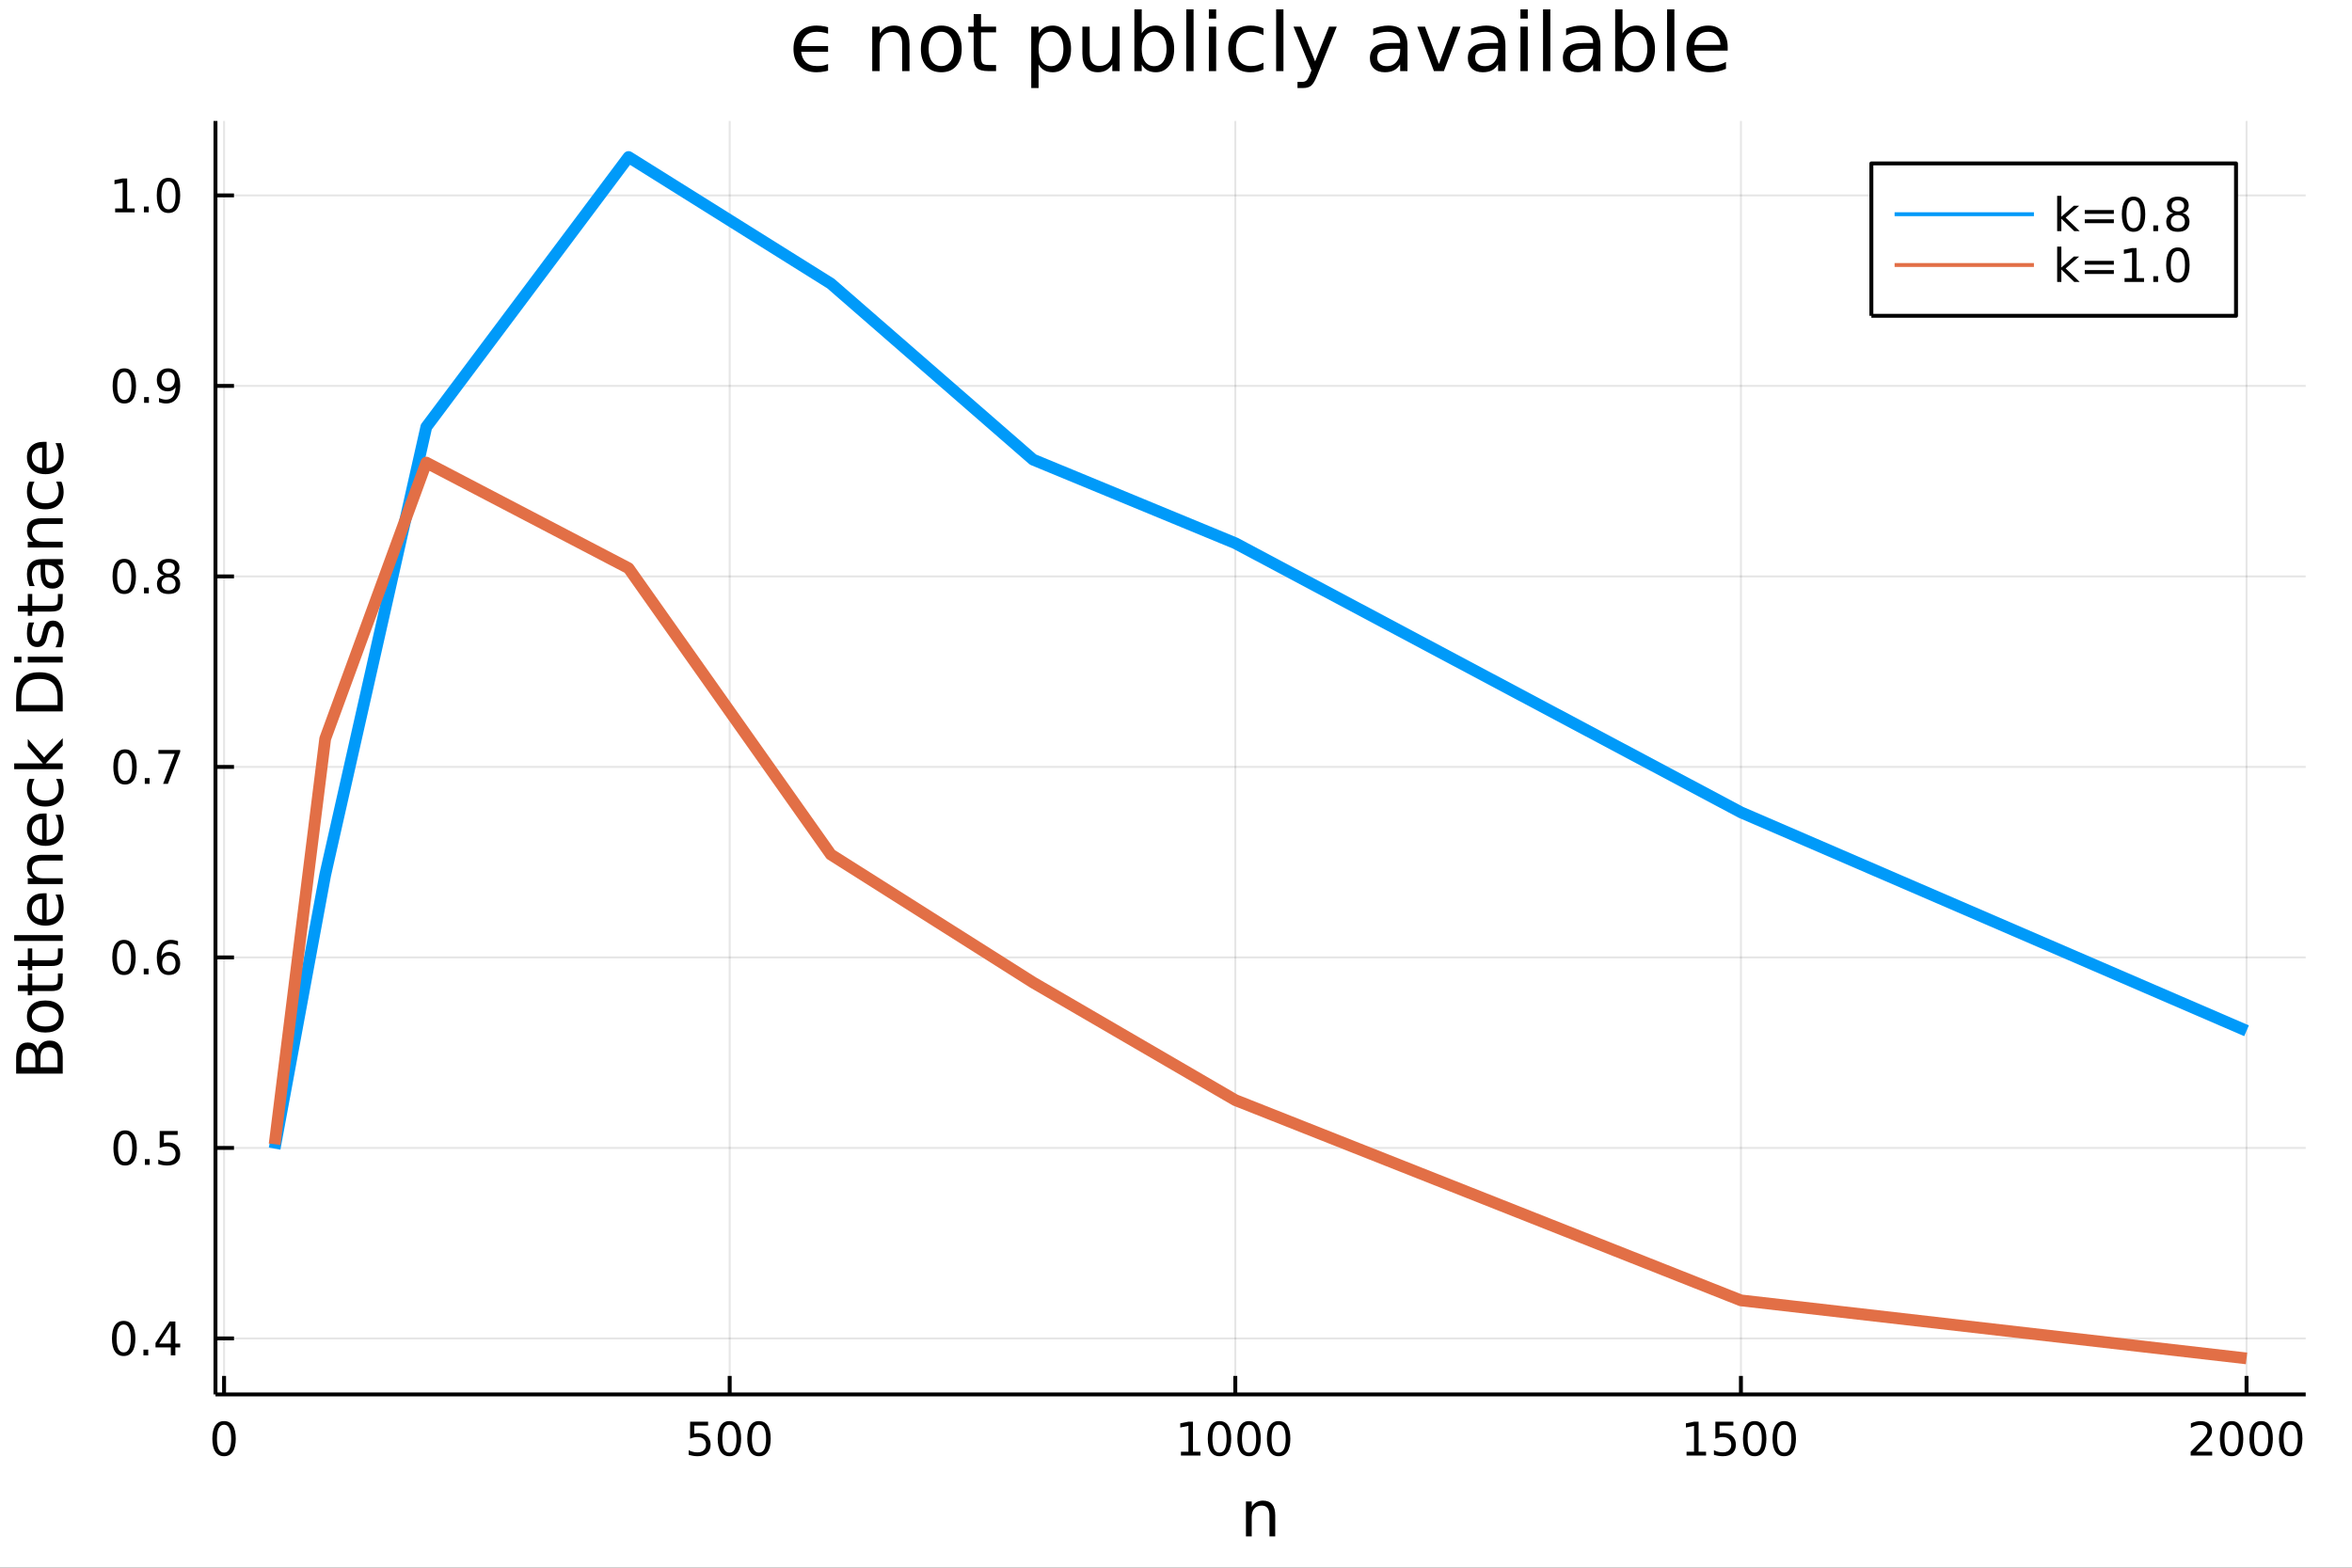 <?xml version="1.0" encoding="utf-8"?>
<svg xmlns="http://www.w3.org/2000/svg" xmlns:xlink="http://www.w3.org/1999/xlink" width="600" height="400" viewBox="0 0 2400 1600">
<rect x="0" y="0" width="2400" height="1600" fill="#333333" stroke="none"/>
<defs>
  <clipPath id="clip770">
    <rect x="0" y="0" width="2400" height="1600"/>
  </clipPath>
</defs>
<path clip-path="url(#clip770)" d="
M0 1600 L2400 1600 L2400 0 L0 0  Z
  " fill="#ffffff" fill-rule="evenodd" fill-opacity="1"/>
<defs>
  <clipPath id="clip771">
    <rect x="480" y="0" width="1681" height="1600"/>
  </clipPath>
</defs>
<path clip-path="url(#clip770)" d="
M219.866 1423.18 L2352.76 1423.18 L2352.76 123.472 L219.866 123.472  Z
  " fill="#ffffff" fill-rule="evenodd" fill-opacity="1"/>
<defs>
  <clipPath id="clip772">
    <rect x="219" y="123" width="2134" height="1301"/>
  </clipPath>
</defs>
<polyline clip-path="url(#clip772)" style="stroke:#000000; stroke-linecap:butt; stroke-linejoin:round; stroke-width:2; stroke-opacity:0.1; fill:none" points="
  228.637,1423.18 228.637,123.472 
  "/>
<polyline clip-path="url(#clip772)" style="stroke:#000000; stroke-linecap:butt; stroke-linejoin:round; stroke-width:2; stroke-opacity:0.1; fill:none" points="
  744.576,1423.18 744.576,123.472 
  "/>
<polyline clip-path="url(#clip772)" style="stroke:#000000; stroke-linecap:butt; stroke-linejoin:round; stroke-width:2; stroke-opacity:0.1; fill:none" points="
  1260.51,1423.18 1260.51,123.472 
  "/>
<polyline clip-path="url(#clip772)" style="stroke:#000000; stroke-linecap:butt; stroke-linejoin:round; stroke-width:2; stroke-opacity:0.1; fill:none" points="
  1776.45,1423.18 1776.45,123.472 
  "/>
<polyline clip-path="url(#clip772)" style="stroke:#000000; stroke-linecap:butt; stroke-linejoin:round; stroke-width:2; stroke-opacity:0.1; fill:none" points="
  2292.39,1423.18 2292.39,123.472 
  "/>
<polyline clip-path="url(#clip770)" style="stroke:#000000; stroke-linecap:butt; stroke-linejoin:round; stroke-width:4; stroke-opacity:1; fill:none" points="
  219.866,1423.18 2352.76,1423.18 
  "/>
<polyline clip-path="url(#clip770)" style="stroke:#000000; stroke-linecap:butt; stroke-linejoin:round; stroke-width:4; stroke-opacity:1; fill:none" points="
  228.637,1423.18 228.637,1404.28 
  "/>
<polyline clip-path="url(#clip770)" style="stroke:#000000; stroke-linecap:butt; stroke-linejoin:round; stroke-width:4; stroke-opacity:1; fill:none" points="
  744.576,1423.18 744.576,1404.28 
  "/>
<polyline clip-path="url(#clip770)" style="stroke:#000000; stroke-linecap:butt; stroke-linejoin:round; stroke-width:4; stroke-opacity:1; fill:none" points="
  1260.51,1423.18 1260.51,1404.28 
  "/>
<polyline clip-path="url(#clip770)" style="stroke:#000000; stroke-linecap:butt; stroke-linejoin:round; stroke-width:4; stroke-opacity:1; fill:none" points="
  1776.45,1423.18 1776.45,1404.28 
  "/>
<polyline clip-path="url(#clip770)" style="stroke:#000000; stroke-linecap:butt; stroke-linejoin:round; stroke-width:4; stroke-opacity:1; fill:none" points="
  2292.39,1423.18 2292.39,1404.28 
  "/>
<path clip-path="url(#clip770)" d="M228.637 1454.1 Q225.026 1454.1 223.197 1457.66 Q221.392 1461.2 221.392 1468.33 Q221.392 1475.44 223.197 1479.01 Q225.026 1482.55 228.637 1482.55 Q232.271 1482.55 234.077 1479.01 Q235.906 1475.44 235.906 1468.33 Q235.906 1461.2 234.077 1457.66 Q232.271 1454.1 228.637 1454.1 M228.637 1450.39 Q234.447 1450.39 237.503 1455 Q240.582 1459.58 240.582 1468.33 Q240.582 1477.06 237.503 1481.67 Q234.447 1486.25 228.637 1486.25 Q222.827 1486.25 219.748 1481.67 Q216.693 1477.06 216.693 1468.33 Q216.693 1459.58 219.748 1455 Q222.827 1450.39 228.637 1450.39 Z" fill="#000000" fill-rule="evenodd" fill-opacity="1" /><path clip-path="url(#clip770)" d="M704.194 1451.02 L722.55 1451.02 L722.55 1454.96 L708.476 1454.96 L708.476 1463.43 Q709.495 1463.08 710.513 1462.92 Q711.532 1462.73 712.55 1462.73 Q718.337 1462.73 721.717 1465.9 Q725.097 1469.08 725.097 1474.49 Q725.097 1480.07 721.624 1483.17 Q718.152 1486.25 711.833 1486.25 Q709.657 1486.25 707.388 1485.88 Q705.143 1485.51 702.736 1484.77 L702.736 1480.07 Q704.819 1481.2 707.041 1481.76 Q709.263 1482.32 711.74 1482.32 Q715.745 1482.32 718.083 1480.21 Q720.421 1478.1 720.421 1474.49 Q720.421 1470.88 718.083 1468.77 Q715.745 1466.67 711.74 1466.67 Q709.865 1466.67 707.99 1467.08 Q706.138 1467.5 704.194 1468.38 L704.194 1451.02 Z" fill="#000000" fill-rule="evenodd" fill-opacity="1" /><path clip-path="url(#clip770)" d="M744.309 1454.1 Q740.698 1454.1 738.87 1457.66 Q737.064 1461.2 737.064 1468.33 Q737.064 1475.44 738.87 1479.01 Q740.698 1482.55 744.309 1482.55 Q747.944 1482.55 749.749 1479.01 Q751.578 1475.44 751.578 1468.33 Q751.578 1461.2 749.749 1457.66 Q747.944 1454.1 744.309 1454.1 M744.309 1450.39 Q750.12 1450.39 753.175 1455 Q756.254 1459.58 756.254 1468.33 Q756.254 1477.06 753.175 1481.67 Q750.12 1486.25 744.309 1486.25 Q738.499 1486.25 735.421 1481.67 Q732.365 1477.06 732.365 1468.33 Q732.365 1459.58 735.421 1455 Q738.499 1450.39 744.309 1450.39 Z" fill="#000000" fill-rule="evenodd" fill-opacity="1" /><path clip-path="url(#clip770)" d="M774.471 1454.1 Q770.86 1454.1 769.032 1457.66 Q767.226 1461.2 767.226 1468.33 Q767.226 1475.44 769.032 1479.01 Q770.86 1482.55 774.471 1482.55 Q778.106 1482.55 779.911 1479.01 Q781.74 1475.44 781.74 1468.33 Q781.74 1461.2 779.911 1457.66 Q778.106 1454.1 774.471 1454.1 M774.471 1450.39 Q780.282 1450.39 783.337 1455 Q786.416 1459.58 786.416 1468.33 Q786.416 1477.06 783.337 1481.67 Q780.282 1486.25 774.471 1486.25 Q768.661 1486.25 765.583 1481.67 Q762.527 1477.06 762.527 1468.33 Q762.527 1459.58 765.583 1455 Q768.661 1450.39 774.471 1450.39 Z" fill="#000000" fill-rule="evenodd" fill-opacity="1" /><path clip-path="url(#clip770)" d="M1205.04 1481.64 L1212.68 1481.64 L1212.68 1455.28 L1204.37 1456.95 L1204.37 1452.69 L1212.63 1451.02 L1217.31 1451.02 L1217.31 1481.64 L1224.95 1481.64 L1224.95 1485.58 L1205.04 1485.58 L1205.04 1481.64 Z" fill="#000000" fill-rule="evenodd" fill-opacity="1" /><path clip-path="url(#clip770)" d="M1244.39 1454.1 Q1240.78 1454.1 1238.95 1457.66 Q1237.15 1461.2 1237.15 1468.33 Q1237.15 1475.44 1238.95 1479.01 Q1240.78 1482.55 1244.39 1482.55 Q1248.03 1482.55 1249.83 1479.01 Q1251.66 1475.44 1251.66 1468.33 Q1251.66 1461.2 1249.83 1457.66 Q1248.03 1454.1 1244.39 1454.1 M1244.39 1450.39 Q1250.2 1450.39 1253.26 1455 Q1256.34 1459.58 1256.34 1468.33 Q1256.34 1477.06 1253.26 1481.67 Q1250.2 1486.25 1244.39 1486.25 Q1238.58 1486.25 1235.5 1481.67 Q1232.45 1477.06 1232.45 1468.33 Q1232.45 1459.58 1235.5 1455 Q1238.58 1450.39 1244.39 1450.39 Z" fill="#000000" fill-rule="evenodd" fill-opacity="1" /><path clip-path="url(#clip770)" d="M1274.55 1454.1 Q1270.94 1454.1 1269.11 1457.66 Q1267.31 1461.2 1267.31 1468.33 Q1267.31 1475.44 1269.11 1479.01 Q1270.94 1482.55 1274.55 1482.55 Q1278.19 1482.55 1279.99 1479.01 Q1281.82 1475.44 1281.82 1468.33 Q1281.82 1461.2 1279.99 1457.66 Q1278.19 1454.1 1274.55 1454.1 M1274.55 1450.39 Q1280.36 1450.39 1283.42 1455 Q1286.5 1459.58 1286.5 1468.33 Q1286.5 1477.06 1283.42 1481.67 Q1280.36 1486.25 1274.55 1486.25 Q1268.74 1486.25 1265.66 1481.67 Q1262.61 1477.06 1262.61 1468.33 Q1262.61 1459.58 1265.66 1455 Q1268.74 1450.39 1274.55 1450.39 Z" fill="#000000" fill-rule="evenodd" fill-opacity="1" /><path clip-path="url(#clip770)" d="M1304.72 1454.1 Q1301.1 1454.1 1299.28 1457.66 Q1297.47 1461.2 1297.47 1468.33 Q1297.47 1475.44 1299.28 1479.01 Q1301.1 1482.55 1304.72 1482.55 Q1308.35 1482.55 1310.16 1479.01 Q1311.98 1475.44 1311.98 1468.33 Q1311.98 1461.2 1310.16 1457.66 Q1308.35 1454.1 1304.72 1454.1 M1304.72 1450.39 Q1310.53 1450.39 1313.58 1455 Q1316.66 1459.58 1316.66 1468.33 Q1316.66 1477.06 1313.58 1481.67 Q1310.53 1486.25 1304.72 1486.25 Q1298.91 1486.25 1295.83 1481.67 Q1292.77 1477.06 1292.77 1468.33 Q1292.77 1459.58 1295.83 1455 Q1298.91 1450.39 1304.72 1450.39 Z" fill="#000000" fill-rule="evenodd" fill-opacity="1" /><path clip-path="url(#clip770)" d="M1720.98 1481.64 L1728.62 1481.64 L1728.62 1455.28 L1720.31 1456.95 L1720.31 1452.69 L1728.57 1451.02 L1733.25 1451.02 L1733.25 1481.64 L1740.89 1481.64 L1740.89 1485.58 L1720.98 1485.58 L1720.98 1481.64 Z" fill="#000000" fill-rule="evenodd" fill-opacity="1" /><path clip-path="url(#clip770)" d="M1750.38 1451.02 L1768.73 1451.02 L1768.73 1454.96 L1754.66 1454.96 L1754.66 1463.43 Q1755.68 1463.08 1756.7 1462.92 Q1757.71 1462.73 1758.73 1462.73 Q1764.52 1462.73 1767.9 1465.9 Q1771.28 1469.08 1771.28 1474.49 Q1771.28 1480.07 1767.81 1483.17 Q1764.33 1486.25 1758.02 1486.25 Q1755.84 1486.25 1753.57 1485.88 Q1751.33 1485.51 1748.92 1484.77 L1748.92 1480.07 Q1751 1481.2 1753.22 1481.76 Q1755.45 1482.32 1757.92 1482.32 Q1761.93 1482.32 1764.27 1480.21 Q1766.6 1478.1 1766.6 1474.49 Q1766.6 1470.88 1764.27 1468.77 Q1761.93 1466.67 1757.92 1466.67 Q1756.05 1466.67 1754.17 1467.08 Q1752.32 1467.5 1750.38 1468.38 L1750.38 1451.02 Z" fill="#000000" fill-rule="evenodd" fill-opacity="1" /><path clip-path="url(#clip770)" d="M1790.49 1454.1 Q1786.88 1454.1 1785.05 1457.66 Q1783.25 1461.2 1783.25 1468.33 Q1783.25 1475.44 1785.05 1479.01 Q1786.88 1482.55 1790.49 1482.55 Q1794.13 1482.55 1795.93 1479.01 Q1797.76 1475.44 1797.76 1468.33 Q1797.76 1461.2 1795.93 1457.66 Q1794.13 1454.1 1790.49 1454.1 M1790.49 1450.39 Q1796.3 1450.39 1799.36 1455 Q1802.44 1459.58 1802.44 1468.33 Q1802.44 1477.06 1799.36 1481.67 Q1796.3 1486.25 1790.49 1486.25 Q1784.68 1486.25 1781.6 1481.67 Q1778.55 1477.06 1778.55 1468.33 Q1778.55 1459.58 1781.6 1455 Q1784.68 1450.39 1790.49 1450.39 Z" fill="#000000" fill-rule="evenodd" fill-opacity="1" /><path clip-path="url(#clip770)" d="M1820.65 1454.1 Q1817.04 1454.1 1815.21 1457.66 Q1813.41 1461.2 1813.41 1468.33 Q1813.41 1475.44 1815.21 1479.01 Q1817.04 1482.55 1820.65 1482.55 Q1824.29 1482.55 1826.09 1479.01 Q1827.92 1475.44 1827.92 1468.33 Q1827.92 1461.2 1826.09 1457.66 Q1824.29 1454.1 1820.65 1454.1 M1820.65 1450.39 Q1826.46 1450.39 1829.52 1455 Q1832.6 1459.58 1832.6 1468.33 Q1832.6 1477.06 1829.52 1481.67 Q1826.46 1486.25 1820.65 1486.25 Q1814.84 1486.25 1811.76 1481.67 Q1808.71 1477.06 1808.71 1468.33 Q1808.71 1459.58 1811.76 1455 Q1814.84 1450.39 1820.65 1450.39 Z" fill="#000000" fill-rule="evenodd" fill-opacity="1" /><path clip-path="url(#clip770)" d="M2241 1481.64 L2257.32 1481.64 L2257.32 1485.58 L2235.38 1485.58 L2235.38 1481.64 Q2238.04 1478.89 2242.62 1474.26 Q2247.23 1469.61 2248.41 1468.27 Q2250.66 1465.74 2251.53 1464.01 Q2252.44 1462.25 2252.44 1460.56 Q2252.44 1457.8 2250.49 1456.07 Q2248.57 1454.33 2245.47 1454.33 Q2243.27 1454.33 2240.82 1455.09 Q2238.39 1455.86 2235.61 1457.41 L2235.61 1452.69 Q2238.43 1451.55 2240.89 1450.97 Q2243.34 1450.39 2245.38 1450.39 Q2250.75 1450.39 2253.94 1453.08 Q2257.14 1455.77 2257.14 1460.26 Q2257.14 1462.39 2256.33 1464.31 Q2255.54 1466.2 2253.43 1468.8 Q2252.85 1469.47 2249.75 1472.69 Q2246.65 1475.88 2241 1481.64 Z" fill="#000000" fill-rule="evenodd" fill-opacity="1" /><path clip-path="url(#clip770)" d="M2277.14 1454.1 Q2273.53 1454.1 2271.7 1457.66 Q2269.89 1461.2 2269.89 1468.33 Q2269.89 1475.44 2271.7 1479.01 Q2273.53 1482.55 2277.14 1482.55 Q2280.77 1482.55 2282.58 1479.01 Q2284.41 1475.44 2284.41 1468.33 Q2284.41 1461.2 2282.58 1457.66 Q2280.77 1454.1 2277.14 1454.1 M2277.14 1450.39 Q2282.95 1450.39 2286 1455 Q2289.08 1459.58 2289.08 1468.33 Q2289.08 1477.06 2286 1481.67 Q2282.95 1486.25 2277.14 1486.25 Q2271.33 1486.25 2268.25 1481.67 Q2265.19 1477.06 2265.19 1468.33 Q2265.19 1459.58 2268.25 1455 Q2271.33 1450.39 2277.14 1450.39 Z" fill="#000000" fill-rule="evenodd" fill-opacity="1" /><path clip-path="url(#clip770)" d="M2307.3 1454.1 Q2303.69 1454.1 2301.86 1457.66 Q2300.05 1461.2 2300.05 1468.33 Q2300.05 1475.44 2301.86 1479.01 Q2303.69 1482.55 2307.3 1482.55 Q2310.93 1482.55 2312.74 1479.01 Q2314.57 1475.44 2314.57 1468.33 Q2314.57 1461.2 2312.74 1457.66 Q2310.93 1454.1 2307.3 1454.1 M2307.3 1450.39 Q2313.11 1450.39 2316.16 1455 Q2319.24 1459.58 2319.24 1468.33 Q2319.24 1477.06 2316.16 1481.67 Q2313.11 1486.25 2307.3 1486.25 Q2301.49 1486.25 2298.41 1481.67 Q2295.35 1477.06 2295.35 1468.33 Q2295.35 1459.58 2298.41 1455 Q2301.49 1450.39 2307.3 1450.39 Z" fill="#000000" fill-rule="evenodd" fill-opacity="1" /><path clip-path="url(#clip770)" d="M2337.46 1454.1 Q2333.85 1454.1 2332.02 1457.66 Q2330.21 1461.2 2330.21 1468.33 Q2330.21 1475.44 2332.02 1479.01 Q2333.85 1482.55 2337.46 1482.55 Q2341.09 1482.55 2342.9 1479.01 Q2344.73 1475.44 2344.73 1468.33 Q2344.73 1461.2 2342.9 1457.66 Q2341.09 1454.1 2337.46 1454.1 M2337.46 1450.39 Q2343.27 1450.39 2346.33 1455 Q2349.4 1459.58 2349.4 1468.33 Q2349.4 1477.06 2346.33 1481.67 Q2343.27 1486.25 2337.46 1486.25 Q2331.65 1486.25 2328.57 1481.67 Q2325.52 1477.06 2325.52 1468.33 Q2325.52 1459.58 2328.57 1455 Q2331.65 1450.39 2337.46 1450.39 Z" fill="#000000" fill-rule="evenodd" fill-opacity="1" /><path clip-path="url(#clip770)" d="M1301.24 1546.53 L1301.24 1568.04 L1295.38 1568.04 L1295.38 1546.72 Q1295.38 1541.66 1293.41 1539.14 Q1291.44 1536.63 1287.49 1536.63 Q1282.75 1536.63 1280.01 1539.65 Q1277.27 1542.68 1277.27 1547.9 L1277.27 1568.04 L1271.38 1568.04 L1271.38 1532.4 L1277.27 1532.4 L1277.27 1537.93 Q1279.37 1534.72 1282.21 1533.13 Q1285.07 1531.54 1288.79 1531.54 Q1294.94 1531.54 1298.09 1535.36 Q1301.24 1539.14 1301.24 1546.53 Z" fill="#000000" fill-rule="evenodd" fill-opacity="1" /><polyline clip-path="url(#clip772)" style="stroke:#000000; stroke-linecap:butt; stroke-linejoin:round; stroke-width:2; stroke-opacity:0.1; fill:none" points="
  219.866,1366.02 2352.76,1366.02 
  "/>
<polyline clip-path="url(#clip772)" style="stroke:#000000; stroke-linecap:butt; stroke-linejoin:round; stroke-width:2; stroke-opacity:0.1; fill:none" points="
  219.866,1171.58 2352.76,1171.58 
  "/>
<polyline clip-path="url(#clip772)" style="stroke:#000000; stroke-linecap:butt; stroke-linejoin:round; stroke-width:2; stroke-opacity:0.1; fill:none" points="
  219.866,977.152 2352.76,977.152 
  "/>
<polyline clip-path="url(#clip772)" style="stroke:#000000; stroke-linecap:butt; stroke-linejoin:round; stroke-width:2; stroke-opacity:0.1; fill:none" points="
  219.866,782.718 2352.76,782.718 
  "/>
<polyline clip-path="url(#clip772)" style="stroke:#000000; stroke-linecap:butt; stroke-linejoin:round; stroke-width:2; stroke-opacity:0.1; fill:none" points="
  219.866,588.285 2352.76,588.285 
  "/>
<polyline clip-path="url(#clip772)" style="stroke:#000000; stroke-linecap:butt; stroke-linejoin:round; stroke-width:2; stroke-opacity:0.1; fill:none" points="
  219.866,393.851 2352.76,393.851 
  "/>
<polyline clip-path="url(#clip772)" style="stroke:#000000; stroke-linecap:butt; stroke-linejoin:round; stroke-width:2; stroke-opacity:0.1; fill:none" points="
  219.866,199.418 2352.76,199.418 
  "/>
<polyline clip-path="url(#clip770)" style="stroke:#000000; stroke-linecap:butt; stroke-linejoin:round; stroke-width:4; stroke-opacity:1; fill:none" points="
  219.866,1423.18 219.866,123.472 
  "/>
<polyline clip-path="url(#clip770)" style="stroke:#000000; stroke-linecap:butt; stroke-linejoin:round; stroke-width:4; stroke-opacity:1; fill:none" points="
  219.866,1366.02 238.764,1366.02 
  "/>
<polyline clip-path="url(#clip770)" style="stroke:#000000; stroke-linecap:butt; stroke-linejoin:round; stroke-width:4; stroke-opacity:1; fill:none" points="
  219.866,1171.58 238.764,1171.58 
  "/>
<polyline clip-path="url(#clip770)" style="stroke:#000000; stroke-linecap:butt; stroke-linejoin:round; stroke-width:4; stroke-opacity:1; fill:none" points="
  219.866,977.152 238.764,977.152 
  "/>
<polyline clip-path="url(#clip770)" style="stroke:#000000; stroke-linecap:butt; stroke-linejoin:round; stroke-width:4; stroke-opacity:1; fill:none" points="
  219.866,782.718 238.764,782.718 
  "/>
<polyline clip-path="url(#clip770)" style="stroke:#000000; stroke-linecap:butt; stroke-linejoin:round; stroke-width:4; stroke-opacity:1; fill:none" points="
  219.866,588.285 238.764,588.285 
  "/>
<polyline clip-path="url(#clip770)" style="stroke:#000000; stroke-linecap:butt; stroke-linejoin:round; stroke-width:4; stroke-opacity:1; fill:none" points="
  219.866,393.851 238.764,393.851 
  "/>
<polyline clip-path="url(#clip770)" style="stroke:#000000; stroke-linecap:butt; stroke-linejoin:round; stroke-width:4; stroke-opacity:1; fill:none" points="
  219.866,199.418 238.764,199.418 
  "/>
<path clip-path="url(#clip770)" d="M126.205 1351.82 Q122.593 1351.82 120.765 1355.38 Q118.959 1358.92 118.959 1366.05 Q118.959 1373.16 120.765 1376.72 Q122.593 1380.27 126.205 1380.27 Q129.839 1380.27 131.644 1376.72 Q133.473 1373.16 133.473 1366.05 Q133.473 1358.92 131.644 1355.38 Q129.839 1351.82 126.205 1351.82 M126.205 1348.11 Q132.015 1348.11 135.07 1352.72 Q138.149 1357.3 138.149 1366.05 Q138.149 1374.78 135.07 1379.39 Q132.015 1383.97 126.205 1383.97 Q120.394 1383.97 117.316 1379.39 Q114.26 1374.78 114.26 1366.05 Q114.26 1357.3 117.316 1352.72 Q120.394 1348.11 126.205 1348.11 Z" fill="#000000" fill-rule="evenodd" fill-opacity="1" /><path clip-path="url(#clip770)" d="M146.366 1377.42 L151.251 1377.42 L151.251 1383.3 L146.366 1383.3 L146.366 1377.42 Z" fill="#000000" fill-rule="evenodd" fill-opacity="1" /><path clip-path="url(#clip770)" d="M174.283 1352.81 L162.477 1371.26 L174.283 1371.26 L174.283 1352.81 M173.056 1348.74 L178.936 1348.74 L178.936 1371.26 L183.866 1371.26 L183.866 1375.15 L178.936 1375.15 L178.936 1383.3 L174.283 1383.3 L174.283 1375.15 L158.681 1375.15 L158.681 1370.64 L173.056 1348.74 Z" fill="#000000" fill-rule="evenodd" fill-opacity="1" /><path clip-path="url(#clip770)" d="M127.686 1157.38 Q124.075 1157.38 122.246 1160.95 Q120.441 1164.49 120.441 1171.62 Q120.441 1178.73 122.246 1182.29 Q124.075 1185.83 127.686 1185.83 Q131.32 1185.83 133.126 1182.29 Q134.954 1178.73 134.954 1171.62 Q134.954 1164.49 133.126 1160.95 Q131.32 1157.38 127.686 1157.38 M127.686 1153.68 Q133.496 1153.68 136.552 1158.29 Q139.63 1162.87 139.63 1171.62 Q139.63 1180.35 136.552 1184.95 Q133.496 1189.54 127.686 1189.54 Q121.876 1189.54 118.797 1184.95 Q115.742 1180.35 115.742 1171.62 Q115.742 1162.87 118.797 1158.29 Q121.876 1153.68 127.686 1153.68 Z" fill="#000000" fill-rule="evenodd" fill-opacity="1" /><path clip-path="url(#clip770)" d="M147.848 1182.99 L152.732 1182.99 L152.732 1188.86 L147.848 1188.86 L147.848 1182.99 Z" fill="#000000" fill-rule="evenodd" fill-opacity="1" /><path clip-path="url(#clip770)" d="M162.964 1154.3 L181.32 1154.3 L181.32 1158.24 L167.246 1158.24 L167.246 1166.71 Q168.264 1166.37 169.283 1166.2 Q170.302 1166.02 171.32 1166.02 Q177.107 1166.02 180.487 1169.19 Q183.866 1172.36 183.866 1177.78 Q183.866 1183.36 180.394 1186.46 Q176.922 1189.54 170.602 1189.54 Q168.427 1189.54 166.158 1189.17 Q163.913 1188.8 161.505 1188.05 L161.505 1183.36 Q163.589 1184.49 165.811 1185.05 Q168.033 1185.6 170.51 1185.6 Q174.514 1185.6 176.852 1183.49 Q179.19 1181.39 179.19 1177.78 Q179.19 1174.17 176.852 1172.06 Q174.514 1169.95 170.51 1169.95 Q168.635 1169.95 166.76 1170.37 Q164.908 1170.79 162.964 1171.67 L162.964 1154.3 Z" fill="#000000" fill-rule="evenodd" fill-opacity="1" /><path clip-path="url(#clip770)" d="M126.529 962.95 Q122.918 962.95 121.089 966.515 Q119.283 970.057 119.283 977.186 Q119.283 984.293 121.089 987.858 Q122.918 991.399 126.529 991.399 Q130.163 991.399 131.968 987.858 Q133.797 984.293 133.797 977.186 Q133.797 970.057 131.968 966.515 Q130.163 962.95 126.529 962.95 M126.529 959.247 Q132.339 959.247 135.394 963.853 Q138.473 968.436 138.473 977.186 Q138.473 985.913 135.394 990.52 Q132.339 995.103 126.529 995.103 Q120.718 995.103 117.64 990.52 Q114.584 985.913 114.584 977.186 Q114.584 968.436 117.64 963.853 Q120.718 959.247 126.529 959.247 Z" fill="#000000" fill-rule="evenodd" fill-opacity="1" /><path clip-path="url(#clip770)" d="M146.691 988.552 L151.575 988.552 L151.575 994.432 L146.691 994.432 L146.691 988.552 Z" fill="#000000" fill-rule="evenodd" fill-opacity="1" /><path clip-path="url(#clip770)" d="M172.339 975.288 Q169.19 975.288 167.339 977.441 Q165.51 979.594 165.51 983.344 Q165.51 987.071 167.339 989.246 Q169.19 991.399 172.339 991.399 Q175.487 991.399 177.315 989.246 Q179.167 987.071 179.167 983.344 Q179.167 979.594 177.315 977.441 Q175.487 975.288 172.339 975.288 M181.621 960.635 L181.621 964.895 Q179.862 964.061 178.056 963.622 Q176.274 963.182 174.514 963.182 Q169.885 963.182 167.431 966.307 Q165.001 969.432 164.653 975.751 Q166.019 973.737 168.079 972.672 Q170.139 971.584 172.616 971.584 Q177.825 971.584 180.834 974.756 Q183.866 977.904 183.866 983.344 Q183.866 988.668 180.718 991.885 Q177.57 995.103 172.339 995.103 Q166.343 995.103 163.172 990.52 Q160.001 985.913 160.001 977.186 Q160.001 968.992 163.89 964.131 Q167.778 959.247 174.329 959.247 Q176.089 959.247 177.871 959.594 Q179.676 959.941 181.621 960.635 Z" fill="#000000" fill-rule="evenodd" fill-opacity="1" /><path clip-path="url(#clip770)" d="M127.593 768.517 Q123.982 768.517 122.154 772.082 Q120.348 775.623 120.348 782.753 Q120.348 789.859 122.154 793.424 Q123.982 796.966 127.593 796.966 Q131.228 796.966 133.033 793.424 Q134.862 789.859 134.862 782.753 Q134.862 775.623 133.033 772.082 Q131.228 768.517 127.593 768.517 M127.593 764.813 Q133.404 764.813 136.459 769.42 Q139.538 774.003 139.538 782.753 Q139.538 791.48 136.459 796.086 Q133.404 800.669 127.593 800.669 Q121.783 800.669 118.705 796.086 Q115.649 791.48 115.649 782.753 Q115.649 774.003 118.705 769.42 Q121.783 764.813 127.593 764.813 Z" fill="#000000" fill-rule="evenodd" fill-opacity="1" /><path clip-path="url(#clip770)" d="M147.755 794.119 L152.64 794.119 L152.64 799.998 L147.755 799.998 L147.755 794.119 Z" fill="#000000" fill-rule="evenodd" fill-opacity="1" /><path clip-path="url(#clip770)" d="M161.644 765.438 L183.866 765.438 L183.866 767.429 L171.32 799.998 L166.436 799.998 L178.241 769.373 L161.644 769.373 L161.644 765.438 Z" fill="#000000" fill-rule="evenodd" fill-opacity="1" /><path clip-path="url(#clip770)" d="M126.783 574.083 Q123.172 574.083 121.343 577.648 Q119.538 581.19 119.538 588.32 Q119.538 595.426 121.343 598.991 Q123.172 602.532 126.783 602.532 Q130.417 602.532 132.223 598.991 Q134.052 595.426 134.052 588.32 Q134.052 581.19 132.223 577.648 Q130.417 574.083 126.783 574.083 M126.783 570.38 Q132.593 570.38 135.649 574.986 Q138.728 579.57 138.728 588.32 Q138.728 597.046 135.649 601.653 Q132.593 606.236 126.783 606.236 Q120.973 606.236 117.894 601.653 Q114.839 597.046 114.839 588.32 Q114.839 579.57 117.894 574.986 Q120.973 570.38 126.783 570.38 Z" fill="#000000" fill-rule="evenodd" fill-opacity="1" /><path clip-path="url(#clip770)" d="M146.945 599.685 L151.829 599.685 L151.829 605.565 L146.945 605.565 L146.945 599.685 Z" fill="#000000" fill-rule="evenodd" fill-opacity="1" /><path clip-path="url(#clip770)" d="M172.014 589.153 Q168.681 589.153 166.76 590.935 Q164.862 592.718 164.862 595.843 Q164.862 598.968 166.76 600.75 Q168.681 602.532 172.014 602.532 Q175.348 602.532 177.269 600.75 Q179.19 598.944 179.19 595.843 Q179.19 592.718 177.269 590.935 Q175.371 589.153 172.014 589.153 M167.339 587.162 Q164.329 586.421 162.64 584.361 Q160.973 582.301 160.973 579.338 Q160.973 575.195 163.913 572.787 Q166.876 570.38 172.014 570.38 Q177.176 570.38 180.116 572.787 Q183.056 575.195 183.056 579.338 Q183.056 582.301 181.366 584.361 Q179.7 586.421 176.714 587.162 Q180.093 587.949 181.968 590.241 Q183.866 592.532 183.866 595.843 Q183.866 600.866 180.788 603.551 Q177.732 606.236 172.014 606.236 Q166.297 606.236 163.218 603.551 Q160.163 600.866 160.163 595.843 Q160.163 592.532 162.061 590.241 Q163.959 587.949 167.339 587.162 M165.626 579.778 Q165.626 582.463 167.292 583.968 Q168.982 585.472 172.014 585.472 Q175.024 585.472 176.714 583.968 Q178.426 582.463 178.426 579.778 Q178.426 577.093 176.714 575.588 Q175.024 574.083 172.014 574.083 Q168.982 574.083 167.292 575.588 Q165.626 577.093 165.626 579.778 Z" fill="#000000" fill-rule="evenodd" fill-opacity="1" /><path clip-path="url(#clip770)" d="M126.876 379.65 Q123.265 379.65 121.436 383.215 Q119.63 386.757 119.63 393.886 Q119.63 400.993 121.436 404.557 Q123.265 408.099 126.876 408.099 Q130.51 408.099 132.316 404.557 Q134.144 400.993 134.144 393.886 Q134.144 386.757 132.316 383.215 Q130.51 379.65 126.876 379.65 M126.876 375.946 Q132.686 375.946 135.742 380.553 Q138.82 385.136 138.82 393.886 Q138.82 402.613 135.742 407.219 Q132.686 411.803 126.876 411.803 Q121.066 411.803 117.987 407.219 Q114.931 402.613 114.931 393.886 Q114.931 385.136 117.987 380.553 Q121.066 375.946 126.876 375.946 Z" fill="#000000" fill-rule="evenodd" fill-opacity="1" /><path clip-path="url(#clip770)" d="M147.038 405.252 L151.922 405.252 L151.922 411.131 L147.038 411.131 L147.038 405.252 Z" fill="#000000" fill-rule="evenodd" fill-opacity="1" /><path clip-path="url(#clip770)" d="M162.246 410.414 L162.246 406.155 Q164.005 406.988 165.811 407.428 Q167.616 407.868 169.352 407.868 Q173.982 407.868 176.413 404.766 Q178.866 401.641 179.214 395.298 Q177.871 397.289 175.811 398.354 Q173.751 399.419 171.251 399.419 Q166.065 399.419 163.033 396.294 Q160.024 393.145 160.024 387.706 Q160.024 382.382 163.172 379.164 Q166.32 375.946 171.552 375.946 Q177.547 375.946 180.695 380.553 Q183.866 385.136 183.866 393.886 Q183.866 402.057 179.977 406.942 Q176.112 411.803 169.561 411.803 Q167.802 411.803 165.996 411.456 Q164.19 411.108 162.246 410.414 M171.552 395.761 Q174.7 395.761 176.528 393.608 Q178.38 391.456 178.38 387.706 Q178.38 383.979 176.528 381.826 Q174.7 379.65 171.552 379.65 Q168.403 379.65 166.552 381.826 Q164.723 383.979 164.723 387.706 Q164.723 391.456 166.552 393.608 Q168.403 395.761 171.552 395.761 Z" fill="#000000" fill-rule="evenodd" fill-opacity="1" /><path clip-path="url(#clip770)" d="M117.501 212.763 L125.14 212.763 L125.14 186.397 L116.83 188.064 L116.83 183.805 L125.093 182.138 L129.769 182.138 L129.769 212.763 L137.408 212.763 L137.408 216.698 L117.501 216.698 L117.501 212.763 Z" fill="#000000" fill-rule="evenodd" fill-opacity="1" /><path clip-path="url(#clip770)" d="M146.853 210.818 L151.737 210.818 L151.737 216.698 L146.853 216.698 L146.853 210.818 Z" fill="#000000" fill-rule="evenodd" fill-opacity="1" /><path clip-path="url(#clip770)" d="M171.922 185.217 Q168.311 185.217 166.482 188.782 Q164.677 192.323 164.677 199.453 Q164.677 206.559 166.482 210.124 Q168.311 213.666 171.922 213.666 Q175.556 213.666 177.362 210.124 Q179.19 206.559 179.19 199.453 Q179.19 192.323 177.362 188.782 Q175.556 185.217 171.922 185.217 M171.922 181.513 Q177.732 181.513 180.788 186.12 Q183.866 190.703 183.866 199.453 Q183.866 208.18 180.788 212.786 Q177.732 217.369 171.922 217.369 Q166.112 217.369 163.033 212.786 Q159.978 208.18 159.978 199.453 Q159.978 190.703 163.033 186.12 Q166.112 181.513 171.922 181.513 Z" fill="#000000" fill-rule="evenodd" fill-opacity="1" /><path clip-path="url(#clip770)" d="M41.31 1089.3 L58.721 1089.3 L58.721 1078.99 Q58.721 1073.8 56.588 1071.32 Q54.424 1068.81 50 1068.81 Q45.544 1068.81 43.443 1071.32 Q41.31 1073.8 41.31 1078.99 L41.31 1089.3 M21.768 1089.3 L36.09 1089.3 L36.09 1079.79 Q36.09 1075.08 34.34 1072.78 Q32.558 1070.46 28.929 1070.46 Q25.332 1070.46 23.55 1072.78 Q21.768 1075.08 21.768 1079.79 L21.768 1089.3 M16.484 1095.73 L16.484 1079.31 Q16.484 1071.96 19.54 1067.98 Q22.595 1064 28.229 1064 Q32.589 1064 35.167 1066.04 Q37.746 1068.07 38.382 1072.02 Q39.401 1067.28 42.647 1064.67 Q45.862 1062.03 50.7 1062.03 Q57.066 1062.03 60.535 1066.36 Q64.004 1070.68 64.004 1078.67 L64.004 1095.73 L16.484 1095.73 Z" fill="#000000" fill-rule="evenodd" fill-opacity="1" /><path clip-path="url(#clip770)" d="M32.462 1037.46 Q32.462 1042.17 36.154 1044.9 Q39.815 1047.64 46.212 1047.64 Q52.609 1047.64 56.302 1044.93 Q59.962 1042.2 59.962 1037.46 Q59.962 1032.78 56.27 1030.04 Q52.578 1027.3 46.212 1027.3 Q39.878 1027.3 36.186 1030.04 Q32.462 1032.78 32.462 1037.46 M27.497 1037.46 Q27.497 1029.82 32.462 1025.46 Q37.427 1021.1 46.212 1021.1 Q54.965 1021.1 59.962 1025.46 Q64.927 1029.82 64.927 1037.46 Q64.927 1045.13 59.962 1049.49 Q54.965 1053.81 46.212 1053.81 Q37.427 1053.81 32.462 1049.49 Q27.497 1045.13 27.497 1037.46 Z" fill="#000000" fill-rule="evenodd" fill-opacity="1" /><path clip-path="url(#clip770)" d="M18.235 1005.59 L28.356 1005.59 L28.356 993.532 L32.908 993.532 L32.908 1005.59 L52.259 1005.59 Q56.62 1005.59 57.861 1004.42 Q59.103 1003.21 59.103 999.547 L59.103 993.532 L64.004 993.532 L64.004 999.547 Q64.004 1006.33 61.49 1008.9 Q58.943 1011.48 52.259 1011.48 L32.908 1011.48 L32.908 1015.78 L28.356 1015.78 L28.356 1011.48 L18.235 1011.48 L18.235 1005.59 Z" fill="#000000" fill-rule="evenodd" fill-opacity="1" /><path clip-path="url(#clip770)" d="M18.235 980.036 L28.356 980.036 L28.356 967.973 L32.908 967.973 L32.908 980.036 L52.259 980.036 Q56.62 980.036 57.861 978.859 Q59.103 977.649 59.103 973.989 L59.103 967.973 L64.004 967.973 L64.004 973.989 Q64.004 980.768 61.49 983.347 Q58.943 985.925 52.259 985.925 L32.908 985.925 L32.908 990.222 L28.356 990.222 L28.356 985.925 L18.235 985.925 L18.235 980.036 Z" fill="#000000" fill-rule="evenodd" fill-opacity="1" /><path clip-path="url(#clip770)" d="M14.479 960.271 L14.479 954.414 L64.004 954.414 L64.004 960.271 L14.479 960.271 Z" fill="#000000" fill-rule="evenodd" fill-opacity="1" /><path clip-path="url(#clip770)" d="M44.716 911.669 L47.581 911.669 L47.581 938.596 Q53.628 938.214 56.811 934.967 Q59.962 931.689 59.962 925.864 Q59.962 922.49 59.134 919.339 Q58.307 916.157 56.652 913.037 L62.19 913.037 Q63.527 916.188 64.227 919.499 Q64.927 922.809 64.927 926.214 Q64.927 934.744 59.962 939.741 Q54.997 944.707 46.53 944.707 Q37.777 944.707 32.653 939.996 Q27.497 935.254 27.497 927.233 Q27.497 920.04 32.144 915.87 Q36.759 911.669 44.716 911.669 M42.997 917.525 Q38.191 917.589 35.327 920.231 Q32.462 922.841 32.462 927.169 Q32.462 932.071 35.231 935.031 Q38 937.959 43.029 938.405 L42.997 917.525 Z" fill="#000000" fill-rule="evenodd" fill-opacity="1" /><path clip-path="url(#clip770)" d="M42.488 872.424 L64.004 872.424 L64.004 878.281 L42.679 878.281 Q37.618 878.281 35.104 880.254 Q32.589 882.227 32.589 886.174 Q32.589 890.916 35.613 893.654 Q38.637 896.391 43.857 896.391 L64.004 896.391 L64.004 902.279 L28.356 902.279 L28.356 896.391 L33.894 896.391 Q30.68 894.29 29.088 891.458 Q27.497 888.593 27.497 884.869 Q27.497 878.726 31.316 875.575 Q35.104 872.424 42.488 872.424 Z" fill="#000000" fill-rule="evenodd" fill-opacity="1" /><path clip-path="url(#clip770)" d="M44.716 830.251 L47.581 830.251 L47.581 857.178 Q53.628 856.796 56.811 853.55 Q59.962 850.271 59.962 844.447 Q59.962 841.073 59.134 837.922 Q58.307 834.739 56.652 831.62 L62.19 831.62 Q63.527 834.771 64.227 838.081 Q64.927 841.391 64.927 844.797 Q64.927 853.327 59.962 858.324 Q54.997 863.289 46.53 863.289 Q37.777 863.289 32.653 858.579 Q27.497 853.836 27.497 845.815 Q27.497 838.622 32.144 834.453 Q36.759 830.251 44.716 830.251 M42.997 836.108 Q38.191 836.171 35.327 838.813 Q32.462 841.423 32.462 845.752 Q32.462 850.653 35.231 853.613 Q38 856.542 43.029 856.987 L42.997 836.108 Z" fill="#000000" fill-rule="evenodd" fill-opacity="1" /><path clip-path="url(#clip770)" d="M29.725 794.985 L35.199 794.985 Q33.831 797.468 33.162 799.982 Q32.462 802.465 32.462 805.011 Q32.462 810.709 36.09 813.86 Q39.687 817.011 46.212 817.011 Q52.737 817.011 56.365 813.86 Q59.962 810.709 59.962 805.011 Q59.962 802.465 59.294 799.982 Q58.593 797.468 57.225 794.985 L62.636 794.985 Q63.781 797.436 64.354 800.078 Q64.927 802.688 64.927 805.648 Q64.927 813.7 59.866 818.443 Q54.806 823.185 46.212 823.185 Q37.491 823.185 32.494 818.411 Q27.497 813.605 27.497 805.266 Q27.497 802.56 28.07 799.982 Q28.611 797.404 29.725 794.985 Z" fill="#000000" fill-rule="evenodd" fill-opacity="1" /><path clip-path="url(#clip770)" d="M14.479 785.023 L14.479 779.135 L43.729 779.135 L28.356 761.661 L28.356 754.181 L45.034 773.087 L64.004 753.385 L64.004 761.024 L46.594 779.135 L64.004 779.135 L64.004 785.023 L14.479 785.023 Z" fill="#000000" fill-rule="evenodd" fill-opacity="1" /><path clip-path="url(#clip770)" d="M21.768 719.647 L58.721 719.647 L58.721 711.881 Q58.721 702.046 54.265 697.495 Q49.809 692.911 40.196 692.911 Q30.648 692.911 26.224 697.495 Q21.768 702.046 21.768 711.881 L21.768 719.647 M16.484 726.077 L16.484 712.868 Q16.484 699.054 22.245 692.593 Q27.974 686.132 40.196 686.132 Q52.482 686.132 58.243 692.625 Q64.004 699.118 64.004 712.868 L64.004 726.077 L16.484 726.077 Z" fill="#000000" fill-rule="evenodd" fill-opacity="1" /><path clip-path="url(#clip770)" d="M28.356 676.138 L28.356 670.281 L64.004 670.281 L64.004 676.138 L28.356 676.138 M14.479 676.138 L14.479 670.281 L21.895 670.281 L21.895 676.138 L14.479 676.138 Z" fill="#000000" fill-rule="evenodd" fill-opacity="1" /><path clip-path="url(#clip770)" d="M29.407 635.302 L34.945 635.302 Q33.672 637.784 33.035 640.458 Q32.398 643.131 32.398 645.996 Q32.398 650.356 33.735 652.553 Q35.072 654.717 37.746 654.717 Q39.783 654.717 40.96 653.157 Q42.106 651.598 43.157 646.887 L43.602 644.882 Q44.939 638.644 47.39 636.034 Q49.809 633.392 54.169 633.392 Q59.134 633.392 62.031 637.339 Q64.927 641.253 64.927 648.128 Q64.927 650.993 64.354 654.112 Q63.813 657.2 62.699 660.637 L56.652 660.637 Q58.339 657.391 59.198 654.24 Q60.026 651.089 60.026 648.001 Q60.026 643.863 58.625 641.635 Q57.193 639.407 54.615 639.407 Q52.228 639.407 50.955 641.031 Q49.681 642.622 48.504 648.065 L48.026 650.102 Q46.88 655.544 44.525 657.963 Q42.138 660.382 38 660.382 Q32.971 660.382 30.234 656.818 Q27.497 653.253 27.497 646.696 Q27.497 643.45 27.974 640.585 Q28.452 637.721 29.407 635.302 Z" fill="#000000" fill-rule="evenodd" fill-opacity="1" /><path clip-path="url(#clip770)" d="M18.235 618.273 L28.356 618.273 L28.356 606.21 L32.908 606.21 L32.908 618.273 L52.259 618.273 Q56.62 618.273 57.861 617.096 Q59.103 615.886 59.103 612.226 L59.103 606.21 L64.004 606.21 L64.004 612.226 Q64.004 619.005 61.49 621.583 Q58.943 624.162 52.259 624.162 L32.908 624.162 L32.908 628.458 L28.356 628.458 L28.356 624.162 L18.235 624.162 L18.235 618.273 Z" fill="#000000" fill-rule="evenodd" fill-opacity="1" /><path clip-path="url(#clip770)" d="M46.085 582.307 Q46.085 589.405 47.708 592.142 Q49.331 594.879 53.246 594.879 Q56.365 594.879 58.211 592.842 Q60.026 590.773 60.026 587.24 Q60.026 582.371 56.588 579.442 Q53.119 576.482 47.39 576.482 L46.085 576.482 L46.085 582.307 M43.666 570.626 L64.004 570.626 L64.004 576.482 L58.593 576.482 Q61.84 578.488 63.399 581.48 Q64.927 584.471 64.927 588.8 Q64.927 594.275 61.872 597.521 Q58.784 600.736 53.628 600.736 Q47.612 600.736 44.557 596.725 Q41.501 592.683 41.501 584.694 L41.501 576.482 L40.928 576.482 Q36.886 576.482 34.69 579.156 Q32.462 581.798 32.462 586.604 Q32.462 589.659 33.194 592.556 Q33.926 595.452 35.39 598.126 L29.98 598.126 Q28.738 594.911 28.133 591.887 Q27.497 588.864 27.497 585.999 Q27.497 578.265 31.507 574.445 Q35.518 570.626 43.666 570.626 Z" fill="#000000" fill-rule="evenodd" fill-opacity="1" /><path clip-path="url(#clip770)" d="M42.488 528.931 L64.004 528.931 L64.004 534.787 L42.679 534.787 Q37.618 534.787 35.104 536.76 Q32.589 538.734 32.589 542.681 Q32.589 547.423 35.613 550.16 Q38.637 552.897 43.857 552.897 L64.004 552.897 L64.004 558.786 L28.356 558.786 L28.356 552.897 L33.894 552.897 Q30.68 550.797 29.088 547.964 Q27.497 545.099 27.497 541.376 Q27.497 535.233 31.316 532.082 Q35.104 528.931 42.488 528.931 Z" fill="#000000" fill-rule="evenodd" fill-opacity="1" /><path clip-path="url(#clip770)" d="M29.725 491.596 L35.199 491.596 Q33.831 494.078 33.162 496.593 Q32.462 499.075 32.462 501.622 Q32.462 507.319 36.09 510.47 Q39.687 513.621 46.212 513.621 Q52.737 513.621 56.365 510.47 Q59.962 507.319 59.962 501.622 Q59.962 499.075 59.294 496.593 Q58.593 494.078 57.225 491.596 L62.636 491.596 Q63.781 494.047 64.354 496.688 Q64.927 499.298 64.927 502.258 Q64.927 510.311 59.866 515.053 Q54.806 519.796 46.212 519.796 Q37.491 519.796 32.494 515.022 Q27.497 510.215 27.497 501.876 Q27.497 499.171 28.07 496.593 Q28.611 494.015 29.725 491.596 Z" fill="#000000" fill-rule="evenodd" fill-opacity="1" /><path clip-path="url(#clip770)" d="M44.716 450.919 L47.581 450.919 L47.581 477.846 Q53.628 477.464 56.811 474.217 Q59.962 470.939 59.962 465.114 Q59.962 461.741 59.134 458.59 Q58.307 455.407 56.652 452.287 L62.19 452.287 Q63.527 455.439 64.227 458.749 Q64.927 462.059 64.927 465.464 Q64.927 473.995 59.962 478.992 Q54.997 483.957 46.53 483.957 Q37.777 483.957 32.653 479.246 Q27.497 474.504 27.497 466.483 Q27.497 459.29 32.144 455.12 Q36.759 450.919 44.716 450.919 M42.997 456.775 Q38.191 456.839 35.327 459.481 Q32.462 462.091 32.462 466.419 Q32.462 471.321 35.231 474.281 Q38 477.209 43.029 477.655 L42.997 456.775 Z" fill="#000000" fill-rule="evenodd" fill-opacity="1" /><path clip-path="url(#clip770)" d="M844.965 34.416 Q843.466 33.89 841.967 33.485 Q837.957 32.431 833.663 32.431 Q826.25 32.431 822.118 36.442 Q818.27 40.169 817.54 47.015 L844.965 47.015 L844.965 52.848 L817.54 52.848 Q818.27 59.694 822.118 63.421 Q826.25 67.431 833.663 67.431 Q838.848 67.431 841.967 66.378 L844.965 65.365 L844.965 72.13 L841.765 72.86 Q837.552 73.751 833.217 73.751 Q822.361 73.751 816.042 67.431 Q809.682 61.112 809.682 49.931 Q809.682 38.751 816.042 32.431 Q822.361 26.112 833.217 26.112 Q837.309 26.112 841.765 27.003 Q843.385 27.327 844.965 27.814 L844.965 34.416 Z" fill="#000000" fill-rule="evenodd" fill-opacity="1" /><path clip-path="url(#clip770)" d="M928.049 45.192 L928.049 72.576 L920.595 72.576 L920.595 45.435 Q920.595 38.994 918.084 35.794 Q915.572 32.594 910.549 32.594 Q904.513 32.594 901.03 36.442 Q897.546 40.29 897.546 46.934 L897.546 72.576 L890.052 72.576 L890.052 27.206 L897.546 27.206 L897.546 34.254 Q900.219 30.163 903.825 28.138 Q907.471 26.112 912.21 26.112 Q920.028 26.112 924.039 30.973 Q928.049 35.794 928.049 45.192 Z" fill="#000000" fill-rule="evenodd" fill-opacity="1" /><path clip-path="url(#clip770)" d="M960.497 32.431 Q954.502 32.431 951.018 37.131 Q947.534 41.789 947.534 49.931 Q947.534 58.074 950.977 62.773 Q954.461 67.431 960.497 67.431 Q966.452 67.431 969.935 62.732 Q973.419 58.033 973.419 49.931 Q973.419 41.87 969.935 37.171 Q966.452 32.431 960.497 32.431 M960.497 26.112 Q970.219 26.112 975.769 32.431 Q981.319 38.751 981.319 49.931 Q981.319 61.071 975.769 67.431 Q970.219 73.751 960.497 73.751 Q950.734 73.751 945.184 67.431 Q939.675 61.071 939.675 49.931 Q939.675 38.751 945.184 32.431 Q950.734 26.112 960.497 26.112 Z" fill="#000000" fill-rule="evenodd" fill-opacity="1" /><path clip-path="url(#clip770)" d="M1001.05 14.324 L1001.05 27.206 L1016.4 27.206 L1016.4 32.999 L1001.05 32.999 L1001.05 57.628 Q1001.05 63.178 1002.55 64.758 Q1004.08 66.338 1008.74 66.338 L1016.4 66.338 L1016.4 72.576 L1008.74 72.576 Q1000.11 72.576 996.833 69.376 Q993.552 66.135 993.552 57.628 L993.552 32.999 L988.084 32.999 L988.084 27.206 L993.552 27.206 L993.552 14.324 L1001.05 14.324 Z" fill="#000000" fill-rule="evenodd" fill-opacity="1" /><path clip-path="url(#clip770)" d="M1059.78 65.77 L1059.78 89.833 L1052.29 89.833 L1052.29 27.206 L1059.78 27.206 L1059.78 34.092 Q1062.13 30.041 1065.7 28.097 Q1069.3 26.112 1074.29 26.112 Q1082.55 26.112 1087.7 32.675 Q1092.88 39.237 1092.88 49.931 Q1092.88 60.626 1087.7 67.188 Q1082.55 73.751 1074.29 73.751 Q1069.3 73.751 1065.7 71.806 Q1062.13 69.821 1059.78 65.77 M1085.14 49.931 Q1085.14 41.708 1081.74 37.05 Q1078.38 32.35 1072.46 32.35 Q1066.55 32.35 1063.15 37.05 Q1059.78 41.708 1059.78 49.931 Q1059.78 58.155 1063.15 62.854 Q1066.55 67.512 1072.46 67.512 Q1078.38 67.512 1081.74 62.854 Q1085.14 58.155 1085.14 49.931 Z" fill="#000000" fill-rule="evenodd" fill-opacity="1" /><path clip-path="url(#clip770)" d="M1104.47 54.671 L1104.47 27.206 L1111.92 27.206 L1111.92 54.387 Q1111.92 60.828 1114.43 64.069 Q1116.94 67.269 1121.97 67.269 Q1128 67.269 1131.49 63.421 Q1135.01 59.573 1135.01 52.929 L1135.01 27.206 L1142.46 27.206 L1142.46 72.576 L1135.01 72.576 L1135.01 65.608 Q1132.3 69.74 1128.69 71.766 Q1125.13 73.751 1120.39 73.751 Q1112.57 73.751 1108.52 68.89 Q1104.47 64.029 1104.47 54.671 M1123.22 26.112 L1123.22 26.112 Z" fill="#000000" fill-rule="evenodd" fill-opacity="1" /><path clip-path="url(#clip770)" d="M1190.39 49.931 Q1190.39 41.708 1186.98 37.05 Q1183.62 32.35 1177.71 32.35 Q1171.79 32.35 1168.39 37.05 Q1165.03 41.708 1165.03 49.931 Q1165.03 58.155 1168.39 62.854 Q1171.79 67.512 1177.71 67.512 Q1183.62 67.512 1186.98 62.854 Q1190.39 58.155 1190.39 49.931 M1165.03 34.092 Q1167.38 30.041 1170.94 28.097 Q1174.55 26.112 1179.53 26.112 Q1187.79 26.112 1192.94 32.675 Q1198.12 39.237 1198.12 49.931 Q1198.12 60.626 1192.94 67.188 Q1187.79 73.751 1179.53 73.751 Q1174.55 73.751 1170.94 71.806 Q1167.38 69.821 1165.03 65.77 L1165.03 72.576 L1157.53 72.576 L1157.53 9.544 L1165.03 9.544 L1165.03 34.092 Z" fill="#000000" fill-rule="evenodd" fill-opacity="1" /><path clip-path="url(#clip770)" d="M1210.48 9.544 L1217.93 9.544 L1217.93 72.576 L1210.48 72.576 L1210.48 9.544 Z" fill="#000000" fill-rule="evenodd" fill-opacity="1" /><path clip-path="url(#clip770)" d="M1233.53 27.206 L1240.98 27.206 L1240.98 72.576 L1233.53 72.576 L1233.53 27.206 M1233.53 9.544 L1240.98 9.544 L1240.98 18.983 L1233.53 18.983 L1233.53 9.544 Z" fill="#000000" fill-rule="evenodd" fill-opacity="1" /><path clip-path="url(#clip770)" d="M1289.23 28.948 L1289.23 35.915 Q1286.07 34.173 1282.87 33.323 Q1279.71 32.431 1276.47 32.431 Q1269.22 32.431 1265.21 37.05 Q1261.2 41.627 1261.2 49.931 Q1261.2 58.236 1265.21 62.854 Q1269.22 67.431 1276.47 67.431 Q1279.71 67.431 1282.87 66.581 Q1286.07 65.689 1289.23 63.948 L1289.23 70.834 Q1286.11 72.292 1282.75 73.022 Q1279.42 73.751 1275.66 73.751 Q1265.41 73.751 1259.37 67.31 Q1253.34 60.869 1253.34 49.931 Q1253.34 38.832 1259.41 32.472 Q1265.53 26.112 1276.14 26.112 Q1279.59 26.112 1282.87 26.841 Q1286.15 27.53 1289.23 28.948 Z" fill="#000000" fill-rule="evenodd" fill-opacity="1" /><path clip-path="url(#clip770)" d="M1302.19 9.544 L1309.64 9.544 L1309.64 72.576 L1302.19 72.576 L1302.19 9.544 Z" fill="#000000" fill-rule="evenodd" fill-opacity="1" /><path clip-path="url(#clip770)" d="M1344.12 76.789 Q1340.96 84.891 1337.96 87.362 Q1334.96 89.833 1329.94 89.833 L1323.98 89.833 L1323.98 83.594 L1328.36 83.594 Q1331.44 83.594 1333.14 82.136 Q1334.84 80.678 1336.91 75.25 L1338.24 71.847 L1319.89 27.206 L1327.79 27.206 L1341.97 62.692 L1356.15 27.206 L1364.05 27.206 L1344.12 76.789 Z" fill="#000000" fill-rule="evenodd" fill-opacity="1" /><path clip-path="url(#clip770)" d="M1421.33 49.769 Q1412.29 49.769 1408.81 51.835 Q1405.33 53.901 1405.33 58.884 Q1405.33 62.854 1407.92 65.203 Q1410.55 67.512 1415.05 67.512 Q1421.25 67.512 1424.97 63.137 Q1428.74 58.722 1428.74 51.43 L1428.74 49.769 L1421.33 49.769 M1436.19 46.691 L1436.19 72.576 L1428.74 72.576 L1428.74 65.689 Q1426.19 69.821 1422.38 71.806 Q1418.57 73.751 1413.06 73.751 Q1406.1 73.751 1401.96 69.862 Q1397.87 65.933 1397.87 59.37 Q1397.87 51.714 1402.98 47.825 Q1408.12 43.936 1418.29 43.936 L1428.74 43.936 L1428.74 43.207 Q1428.74 38.062 1425.34 35.267 Q1421.98 32.431 1415.86 32.431 Q1411.97 32.431 1408.28 33.363 Q1404.6 34.295 1401.19 36.158 L1401.19 29.272 Q1405.29 27.692 1409.13 26.922 Q1412.98 26.112 1416.63 26.112 Q1426.47 26.112 1431.33 31.216 Q1436.19 36.32 1436.19 46.691 Z" fill="#000000" fill-rule="evenodd" fill-opacity="1" /><path clip-path="url(#clip770)" d="M1446.2 27.206 L1454.1 27.206 L1468.28 65.284 L1482.46 27.206 L1490.36 27.206 L1473.34 72.576 L1463.21 72.576 L1446.2 27.206 Z" fill="#000000" fill-rule="evenodd" fill-opacity="1" /><path clip-path="url(#clip770)" d="M1521.26 49.769 Q1512.23 49.769 1508.75 51.835 Q1505.26 53.901 1505.26 58.884 Q1505.26 62.854 1507.86 65.203 Q1510.49 67.512 1514.98 67.512 Q1521.18 67.512 1524.91 63.137 Q1528.68 58.722 1528.68 51.43 L1528.68 49.769 L1521.26 49.769 M1536.13 46.691 L1536.13 72.576 L1528.68 72.576 L1528.68 65.689 Q1526.12 69.821 1522.32 71.806 Q1518.51 73.751 1513 73.751 Q1506.03 73.751 1501.9 69.862 Q1497.81 65.933 1497.81 59.37 Q1497.81 51.714 1502.91 47.825 Q1508.06 43.936 1518.23 43.936 L1528.68 43.936 L1528.68 43.207 Q1528.68 38.062 1525.27 35.267 Q1521.91 32.431 1515.79 32.431 Q1511.91 32.431 1508.22 33.363 Q1504.53 34.295 1501.13 36.158 L1501.13 29.272 Q1505.22 27.692 1509.07 26.922 Q1512.92 26.112 1516.56 26.112 Q1526.41 26.112 1531.27 31.216 Q1536.13 36.32 1536.13 46.691 Z" fill="#000000" fill-rule="evenodd" fill-opacity="1" /><path clip-path="url(#clip770)" d="M1551.48 27.206 L1558.94 27.206 L1558.94 72.576 L1551.48 72.576 L1551.48 27.206 M1551.48 9.544 L1558.94 9.544 L1558.94 18.983 L1551.48 18.983 L1551.48 9.544 Z" fill="#000000" fill-rule="evenodd" fill-opacity="1" /><path clip-path="url(#clip770)" d="M1574.53 9.544 L1581.99 9.544 L1581.99 72.576 L1574.53 72.576 L1574.53 9.544 Z" fill="#000000" fill-rule="evenodd" fill-opacity="1" /><path clip-path="url(#clip770)" d="M1618.2 49.769 Q1609.17 49.769 1605.68 51.835 Q1602.2 53.901 1602.2 58.884 Q1602.2 62.854 1604.79 65.203 Q1607.43 67.512 1611.92 67.512 Q1618.12 67.512 1621.85 63.137 Q1625.61 58.722 1625.61 51.43 L1625.61 49.769 L1618.2 49.769 M1633.07 46.691 L1633.07 72.576 L1625.61 72.576 L1625.61 65.689 Q1623.06 69.821 1619.25 71.806 Q1615.45 73.751 1609.94 73.751 Q1602.97 73.751 1598.84 69.862 Q1594.75 65.933 1594.75 59.37 Q1594.75 51.714 1599.85 47.825 Q1605 43.936 1615.16 43.936 L1625.61 43.936 L1625.61 43.207 Q1625.61 38.062 1622.21 35.267 Q1618.85 32.431 1612.73 32.431 Q1608.84 32.431 1605.16 33.363 Q1601.47 34.295 1598.07 36.158 L1598.07 29.272 Q1602.16 27.692 1606.01 26.922 Q1609.86 26.112 1613.5 26.112 Q1623.35 26.112 1628.21 31.216 Q1633.07 36.32 1633.07 46.691 Z" fill="#000000" fill-rule="evenodd" fill-opacity="1" /><path clip-path="url(#clip770)" d="M1680.99 49.931 Q1680.99 41.708 1677.59 37.05 Q1674.23 32.35 1668.31 32.35 Q1662.4 32.35 1658.99 37.05 Q1655.63 41.708 1655.63 49.931 Q1655.63 58.155 1658.99 62.854 Q1662.4 67.512 1668.31 67.512 Q1674.23 67.512 1677.59 62.854 Q1680.99 58.155 1680.99 49.931 M1655.63 34.092 Q1657.98 30.041 1661.55 28.097 Q1665.15 26.112 1670.13 26.112 Q1678.4 26.112 1683.54 32.675 Q1688.73 39.237 1688.73 49.931 Q1688.73 60.626 1683.54 67.188 Q1678.4 73.751 1670.13 73.751 Q1665.15 73.751 1661.55 71.806 Q1657.98 69.821 1655.63 65.77 L1655.63 72.576 L1648.14 72.576 L1648.14 9.544 L1655.63 9.544 L1655.63 34.092 Z" fill="#000000" fill-rule="evenodd" fill-opacity="1" /><path clip-path="url(#clip770)" d="M1701.08 9.544 L1708.54 9.544 L1708.54 72.576 L1701.08 72.576 L1701.08 9.544 Z" fill="#000000" fill-rule="evenodd" fill-opacity="1" /><path clip-path="url(#clip770)" d="M1762.94 48.028 L1762.94 51.673 L1728.67 51.673 Q1729.16 59.37 1733.29 63.421 Q1737.46 67.431 1744.87 67.431 Q1749.17 67.431 1753.18 66.378 Q1757.23 65.325 1761.2 63.218 L1761.2 70.267 Q1757.19 71.968 1752.98 72.86 Q1748.76 73.751 1744.43 73.751 Q1733.57 73.751 1727.21 67.431 Q1720.89 61.112 1720.89 50.337 Q1720.89 39.197 1726.89 32.675 Q1732.92 26.112 1743.13 26.112 Q1752.29 26.112 1757.59 32.026 Q1762.94 37.9 1762.94 48.028 M1755.49 45.84 Q1755.41 39.723 1752.04 36.077 Q1748.72 32.431 1743.21 32.431 Q1736.97 32.431 1733.21 35.956 Q1729.48 39.48 1728.91 45.88 L1755.49 45.84 Z" fill="#000000" fill-rule="evenodd" fill-opacity="1" /><polyline clip-path="url(#clip772)" style="stroke:#009af9; stroke-linecap:butt; stroke-linejoin:round; stroke-width:12; stroke-opacity:1; fill:none" points="
  280.231,1172.29 331.825,893.044 435.013,435.743 641.388,160.256 847.763,289.446 1054.14,469.097 1260.51,554.392 1776.45,829.068 2292.39,1052.02 
  "/>
<polyline clip-path="url(#clip772)" style="stroke:#e26f46; stroke-linecap:butt; stroke-linejoin:round; stroke-width:12; stroke-opacity:1; fill:none" points="
  280.231,1167.85 331.825,753.983 435.013,472.126 641.388,579.92 847.763,872.094 1054.14,1002.73 1260.51,1122.79 1776.45,1327.18 2292.39,1386.4 
  "/>
<path clip-path="url(#clip770)" d="
M1909.56 322.316 L2281.66 322.316 L2281.66 166.796 L1909.56 166.796  Z
  " fill="#ffffff" fill-rule="evenodd" fill-opacity="1"/>
<polyline clip-path="url(#clip770)" style="stroke:#000000; stroke-linecap:butt; stroke-linejoin:round; stroke-width:4; stroke-opacity:1; fill:none" points="
  1909.56,322.316 2281.66,322.316 2281.66,166.796 1909.56,166.796 1909.56,322.316 
  "/>
<polyline clip-path="url(#clip770)" style="stroke:#009af9; stroke-linecap:butt; stroke-linejoin:round; stroke-width:4; stroke-opacity:1; fill:none" points="
  1933.26,218.636 2075.45,218.636 
  "/>
<path clip-path="url(#clip770)" d="M2099.15 199.897 L2103.43 199.897 L2103.43 221.17 L2116.14 209.99 L2121.58 209.99 L2107.83 222.119 L2122.16 235.916 L2116.6 235.916 L2103.43 223.254 L2103.43 235.916 L2099.15 235.916 L2099.15 199.897 Z" fill="#000000" fill-rule="evenodd" fill-opacity="1" /><path clip-path="url(#clip770)" d="M2127.32 214.388 L2156.99 214.388 L2156.99 218.277 L2127.32 218.277 L2127.32 214.388 M2127.32 223.832 L2156.99 223.832 L2156.99 227.768 L2127.32 227.768 L2127.32 223.832 Z" fill="#000000" fill-rule="evenodd" fill-opacity="1" /><path clip-path="url(#clip770)" d="M2177.09 204.434 Q2173.48 204.434 2171.65 207.999 Q2169.84 211.541 2169.84 218.67 Q2169.84 225.777 2171.65 229.342 Q2173.48 232.883 2177.09 232.883 Q2180.72 232.883 2182.53 229.342 Q2184.35 225.777 2184.35 218.67 Q2184.35 211.541 2182.53 207.999 Q2180.72 204.434 2177.09 204.434 M2177.09 200.731 Q2182.9 200.731 2185.95 205.337 Q2189.03 209.92 2189.03 218.67 Q2189.03 227.397 2185.95 232.004 Q2182.9 236.587 2177.09 236.587 Q2171.28 236.587 2168.2 232.004 Q2165.14 227.397 2165.14 218.67 Q2165.14 209.92 2168.2 205.337 Q2171.28 200.731 2177.09 200.731 Z" fill="#000000" fill-rule="evenodd" fill-opacity="1" /><path clip-path="url(#clip770)" d="M2197.25 230.036 L2202.13 230.036 L2202.13 235.916 L2197.25 235.916 L2197.25 230.036 Z" fill="#000000" fill-rule="evenodd" fill-opacity="1" /><path clip-path="url(#clip770)" d="M2222.32 219.504 Q2218.98 219.504 2217.06 221.286 Q2215.16 223.069 2215.16 226.194 Q2215.16 229.319 2217.06 231.101 Q2218.98 232.883 2222.32 232.883 Q2225.65 232.883 2227.57 231.101 Q2229.49 229.295 2229.49 226.194 Q2229.49 223.069 2227.57 221.286 Q2225.67 219.504 2222.32 219.504 M2217.64 217.513 Q2214.63 216.772 2212.94 214.712 Q2211.28 212.652 2211.28 209.689 Q2211.28 205.546 2214.22 203.138 Q2217.18 200.731 2222.32 200.731 Q2227.48 200.731 2230.42 203.138 Q2233.36 205.546 2233.36 209.689 Q2233.36 212.652 2231.67 214.712 Q2230 216.772 2227.02 217.513 Q2230.4 218.3 2232.27 220.592 Q2234.17 222.883 2234.17 226.194 Q2234.17 231.217 2231.09 233.902 Q2228.04 236.587 2222.32 236.587 Q2216.6 236.587 2213.52 233.902 Q2210.47 231.217 2210.47 226.194 Q2210.47 222.883 2212.36 220.592 Q2214.26 218.3 2217.64 217.513 M2215.93 210.129 Q2215.93 212.814 2217.6 214.319 Q2219.29 215.823 2222.32 215.823 Q2225.33 215.823 2227.02 214.319 Q2228.73 212.814 2228.73 210.129 Q2228.73 207.444 2227.02 205.939 Q2225.33 204.434 2222.32 204.434 Q2219.29 204.434 2217.6 205.939 Q2215.93 207.444 2215.93 210.129 Z" fill="#000000" fill-rule="evenodd" fill-opacity="1" /><polyline clip-path="url(#clip770)" style="stroke:#e26f46; stroke-linecap:butt; stroke-linejoin:round; stroke-width:4; stroke-opacity:1; fill:none" points="
  1933.26,270.476 2075.45,270.476 
  "/>
<path clip-path="url(#clip770)" d="M2099.15 251.737 L2103.43 251.737 L2103.43 273.01 L2116.14 261.83 L2121.58 261.83 L2107.83 273.959 L2122.16 287.756 L2116.6 287.756 L2103.43 275.094 L2103.43 287.756 L2099.15 287.756 L2099.15 251.737 Z" fill="#000000" fill-rule="evenodd" fill-opacity="1" /><path clip-path="url(#clip770)" d="M2127.32 266.228 L2156.99 266.228 L2156.99 270.117 L2127.32 270.117 L2127.32 266.228 M2127.32 275.672 L2156.99 275.672 L2156.99 279.608 L2127.32 279.608 L2127.32 275.672 Z" fill="#000000" fill-rule="evenodd" fill-opacity="1" /><path clip-path="url(#clip770)" d="M2167.9 283.821 L2175.54 283.821 L2175.54 257.455 L2167.23 259.122 L2167.23 254.862 L2175.49 253.196 L2180.17 253.196 L2180.17 283.821 L2187.8 283.821 L2187.8 287.756 L2167.9 287.756 L2167.9 283.821 Z" fill="#000000" fill-rule="evenodd" fill-opacity="1" /><path clip-path="url(#clip770)" d="M2197.25 281.876 L2202.13 281.876 L2202.13 287.756 L2197.25 287.756 L2197.25 281.876 Z" fill="#000000" fill-rule="evenodd" fill-opacity="1" /><path clip-path="url(#clip770)" d="M2222.32 256.274 Q2218.71 256.274 2216.88 259.839 Q2215.07 263.381 2215.07 270.51 Q2215.07 277.617 2216.88 281.182 Q2218.71 284.723 2222.32 284.723 Q2225.95 284.723 2227.76 281.182 Q2229.59 277.617 2229.59 270.51 Q2229.59 263.381 2227.76 259.839 Q2225.95 256.274 2222.32 256.274 M2222.32 252.571 Q2228.13 252.571 2231.18 257.177 Q2234.26 261.76 2234.26 270.51 Q2234.26 279.237 2231.18 283.844 Q2228.13 288.427 2222.32 288.427 Q2216.51 288.427 2213.43 283.844 Q2210.37 279.237 2210.37 270.51 Q2210.37 261.76 2213.43 257.177 Q2216.51 252.571 2222.32 252.571 Z" fill="#000000" fill-rule="evenodd" fill-opacity="1" /></svg>
